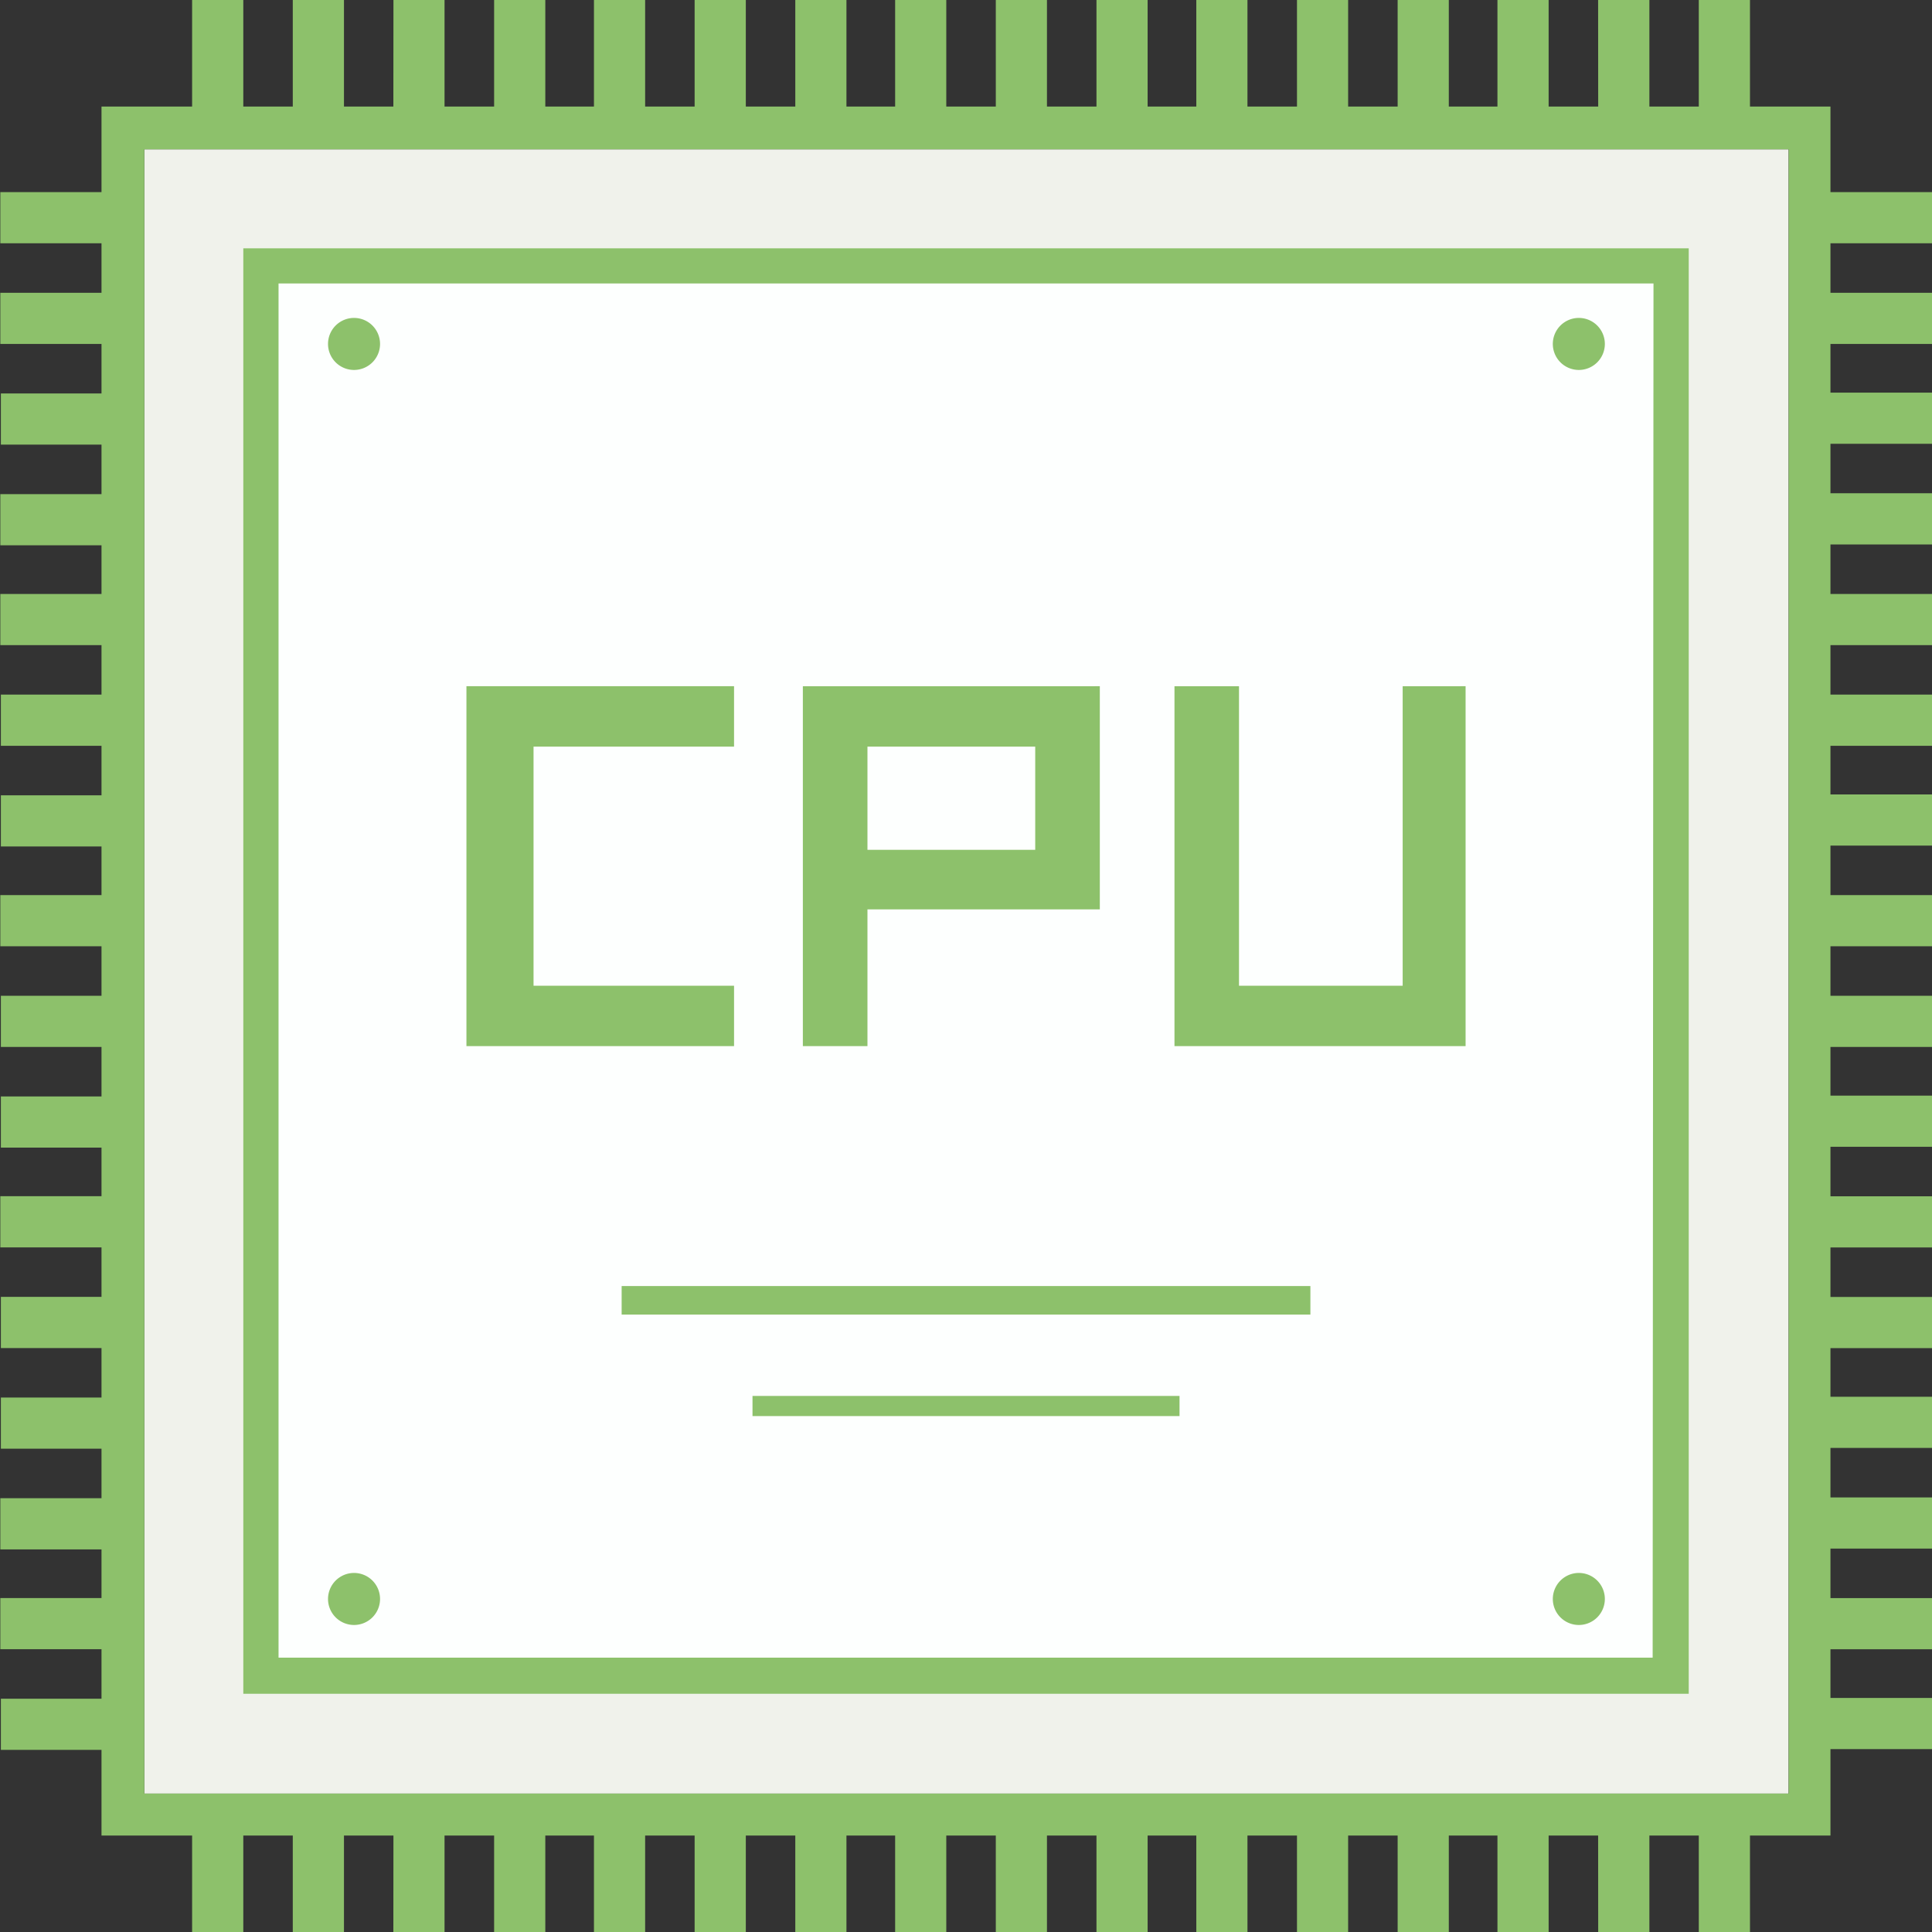 <svg id="图层_1" data-name="图层 1" xmlns="http://www.w3.org/2000/svg" xmlns:xlink="http://www.w3.org/1999/xlink" viewBox="0 0 554.82 554.82"><rect x="0" y="0" width="554.82" height="554.82" fill="#333333" stroke="none"/><defs><style>.cls-1{fill:none;}.cls-2{fill:#f0f2eb;}.cls-3{fill:#fdfffe;}.cls-4{fill:#8dc16b;}.cls-5{clip-path:url(#clip-path);}</style><clipPath id="clip-path" transform="translate(-28.34 -137.48)"><rect class="cls-1" x="28.43" y="137.21" width="555.15" height="555.78"/></clipPath></defs><title>icon</title><rect class="cls-2" x="41.44" y="42.88" width="472.19" height="472.19"/><rect class="cls-3" x="75.65" y="77.09" width="404.97" height="404.98"/><path class="cls-4" d="M554,664.6H57.49V168.08H554ZM542,180.36H69.78V652.55H542Zm0,0" transform="translate(-28.34 -137.48)"/><path class="cls-4" d="M513.3,623.88H98.21V208.79H513.3Zm-10.12-405H108.33V613.52H502.94Zm0,0" transform="translate(-28.34 -137.48)"/><g class="cls-5"><path class="cls-4" d="M206.86,506.8H404.65V515H206.86Zm37.58,31.56H367.07v5.78H244.44ZM447.77,336H432.6v86H383V336H367.31V436.45H448Zm-105,0H260.34V436.45H276V397.18h66.73ZM276,382.73V350.44h51.08V383ZM237.94,422H180.12V350.44H237.7V336h-74V436.45h74V422Zm0,0" transform="translate(-28.34 -137.48)"/><path class="cls-4" d="M447.77,336v-1.45H431.15v86h-47v-86H365.62V437.9h83.6V334.54h-1.45V336h-1.44v99H368.51V337.44h13v86H434v-86h13.73V336h0Zm-105,0v-1.45H258.9V437.9h18.55V398.63h66.73V334.54h-1.45V336h-1.44v59.75H274.56V435h-13V337.44H342.5V336h.23ZM276,382.73h1.45V351.89h48.18v29.63H276v1.21h0v1.44h52.28V349H274.56v35.41H276ZM237.94,422v-1.45H181.56V351.89h57.58V334.54H162.29V437.9h76.85V420.55H237.7l.24,1.45h-1.69v13H165.18V337.44h71.07V349H178.67v74.68h59V422h.24ZM83.51,137.48h14.7v32.76H83.51Zm28.91,0h14.7v32.76h-14.7Zm28.91,0H156v32.76h-14.7Zm28.91,0h14.7v32.76h-14.7Zm28.67,0h14.7v32.76h-14.7Zm28.91,0h14.7v32.76h-14.7Zm28.91,0h14.69v32.76H256.73Zm28.67,0h14.69v32.76H285.4Zm28.91,0H329v32.76H314.31Zm28.91,0h14.69v32.76H343.22Zm28.67,0h14.69v32.76H371.89Zm28.91,0h14.69v32.76H400.8Zm28.91,0H444.4v32.76H429.71Zm28.66,0h14.7v32.76h-14.7Zm28.91,0H502v32.76h-14.7Zm28.91,0h14.7v32.76h-14.7Zm34.21,55.17h32.77v14.69H550.4Zm0,28.91h32.77v14.69H550.4Zm0,28.67h32.77v14.69H550.4Zm0,28.9h32.77v14.7H550.4Zm0,28.92h32.77v14.69H550.4Zm0,28.9h32.77v14.7H550.4Zm0,28.67h32.77v14.7H550.4Zm0,28.91h32.77v14.7H550.4Zm0,28.91h32.77v14.7H550.4Zm0,28.67h32.77v14.7H550.4Zm0,28.91h32.77v14.7H550.4Zm0,28.91h32.77v14.7H550.4Zm0,28.67h32.77v14.69H550.4Zm0,28.91h32.77V582.2H550.4Zm0,28.91h32.77v14.69H550.4Zm0,28.66h32.77v14.7H550.4ZM28.34,192.65H61.11v14.69H28.34Zm0,28.91H61.11v14.69H28.34Zm.25,28.91H61.35v14.69H28.59Zm-.25,28.91H61.11v14.69H28.34Zm0,28.67H61.11v14.69H28.34Zm.25,28.9H61.35v14.7H28.59Zm0,28.92H61.35v14.69H28.59Zm-.25,28.66H61.11v14.7H28.34Zm.25,28.91H61.35v14.7H28.59Zm0,28.91H61.35v14.7H28.59ZM28.34,481H61.11v14.7H28.34Zm.25,28.91H61.35v14.7H28.59Zm0,28.91H61.35v14.69H28.59Zm-.25,28.91H61.11v14.7H28.34Zm0,28.67H61.11v14.69H28.34Zm.25,28.91H61.35V640H28.59Zm54.92,34.21h14.7V692.3H83.51Zm28.91,0h14.7V692.3h-14.7Zm28.91,0H156V692.3h-14.7Zm28.91,0h14.7V692.3h-14.7Zm28.67,0h14.7V692.3h-14.7Zm28.91,0h14.7V692.3h-14.7Zm28.91,0h14.69V692.3H256.73Zm28.67,0h14.69V692.3H285.4Zm28.91,0H329V692.3H314.31Zm28.91,0h14.69V692.3H343.22Zm28.67,0h14.69V692.3H371.89Zm28.91,0h14.69V692.3H400.8Zm28.91,0H444.4V692.3H429.71Zm28.66,0h14.7V692.3h-14.7Zm28.91,0H502V692.3h-14.7Zm28.91,0h14.7V692.3h-14.7Zm0,0" transform="translate(-28.34 -137.48)"/></g><path class="cls-4" d="M122.54,236.25a7.47,7.47,0,1,0,7.47-7.47,7.47,7.47,0,0,0-7.47,7.47Zm0,0" transform="translate(-28.34 -137.48)"/><path class="cls-4" d="M474.27,236.25a7.47,7.47,0,1,0,7.47-7.47,7.47,7.47,0,0,0-7.47,7.47Zm0,0" transform="translate(-28.34 -137.48)"/><path class="cls-4" d="M122.54,596.66a7.47,7.47,0,1,0,7.47-7.47,7.48,7.48,0,0,0-7.47,7.47Zm0,0" transform="translate(-28.34 -137.48)"/><path class="cls-4" d="M474.27,596.66a7.47,7.47,0,1,0,7.47-7.47,7.48,7.48,0,0,0-7.47,7.47Zm0,0" transform="translate(-28.34 -137.48)"/></svg>